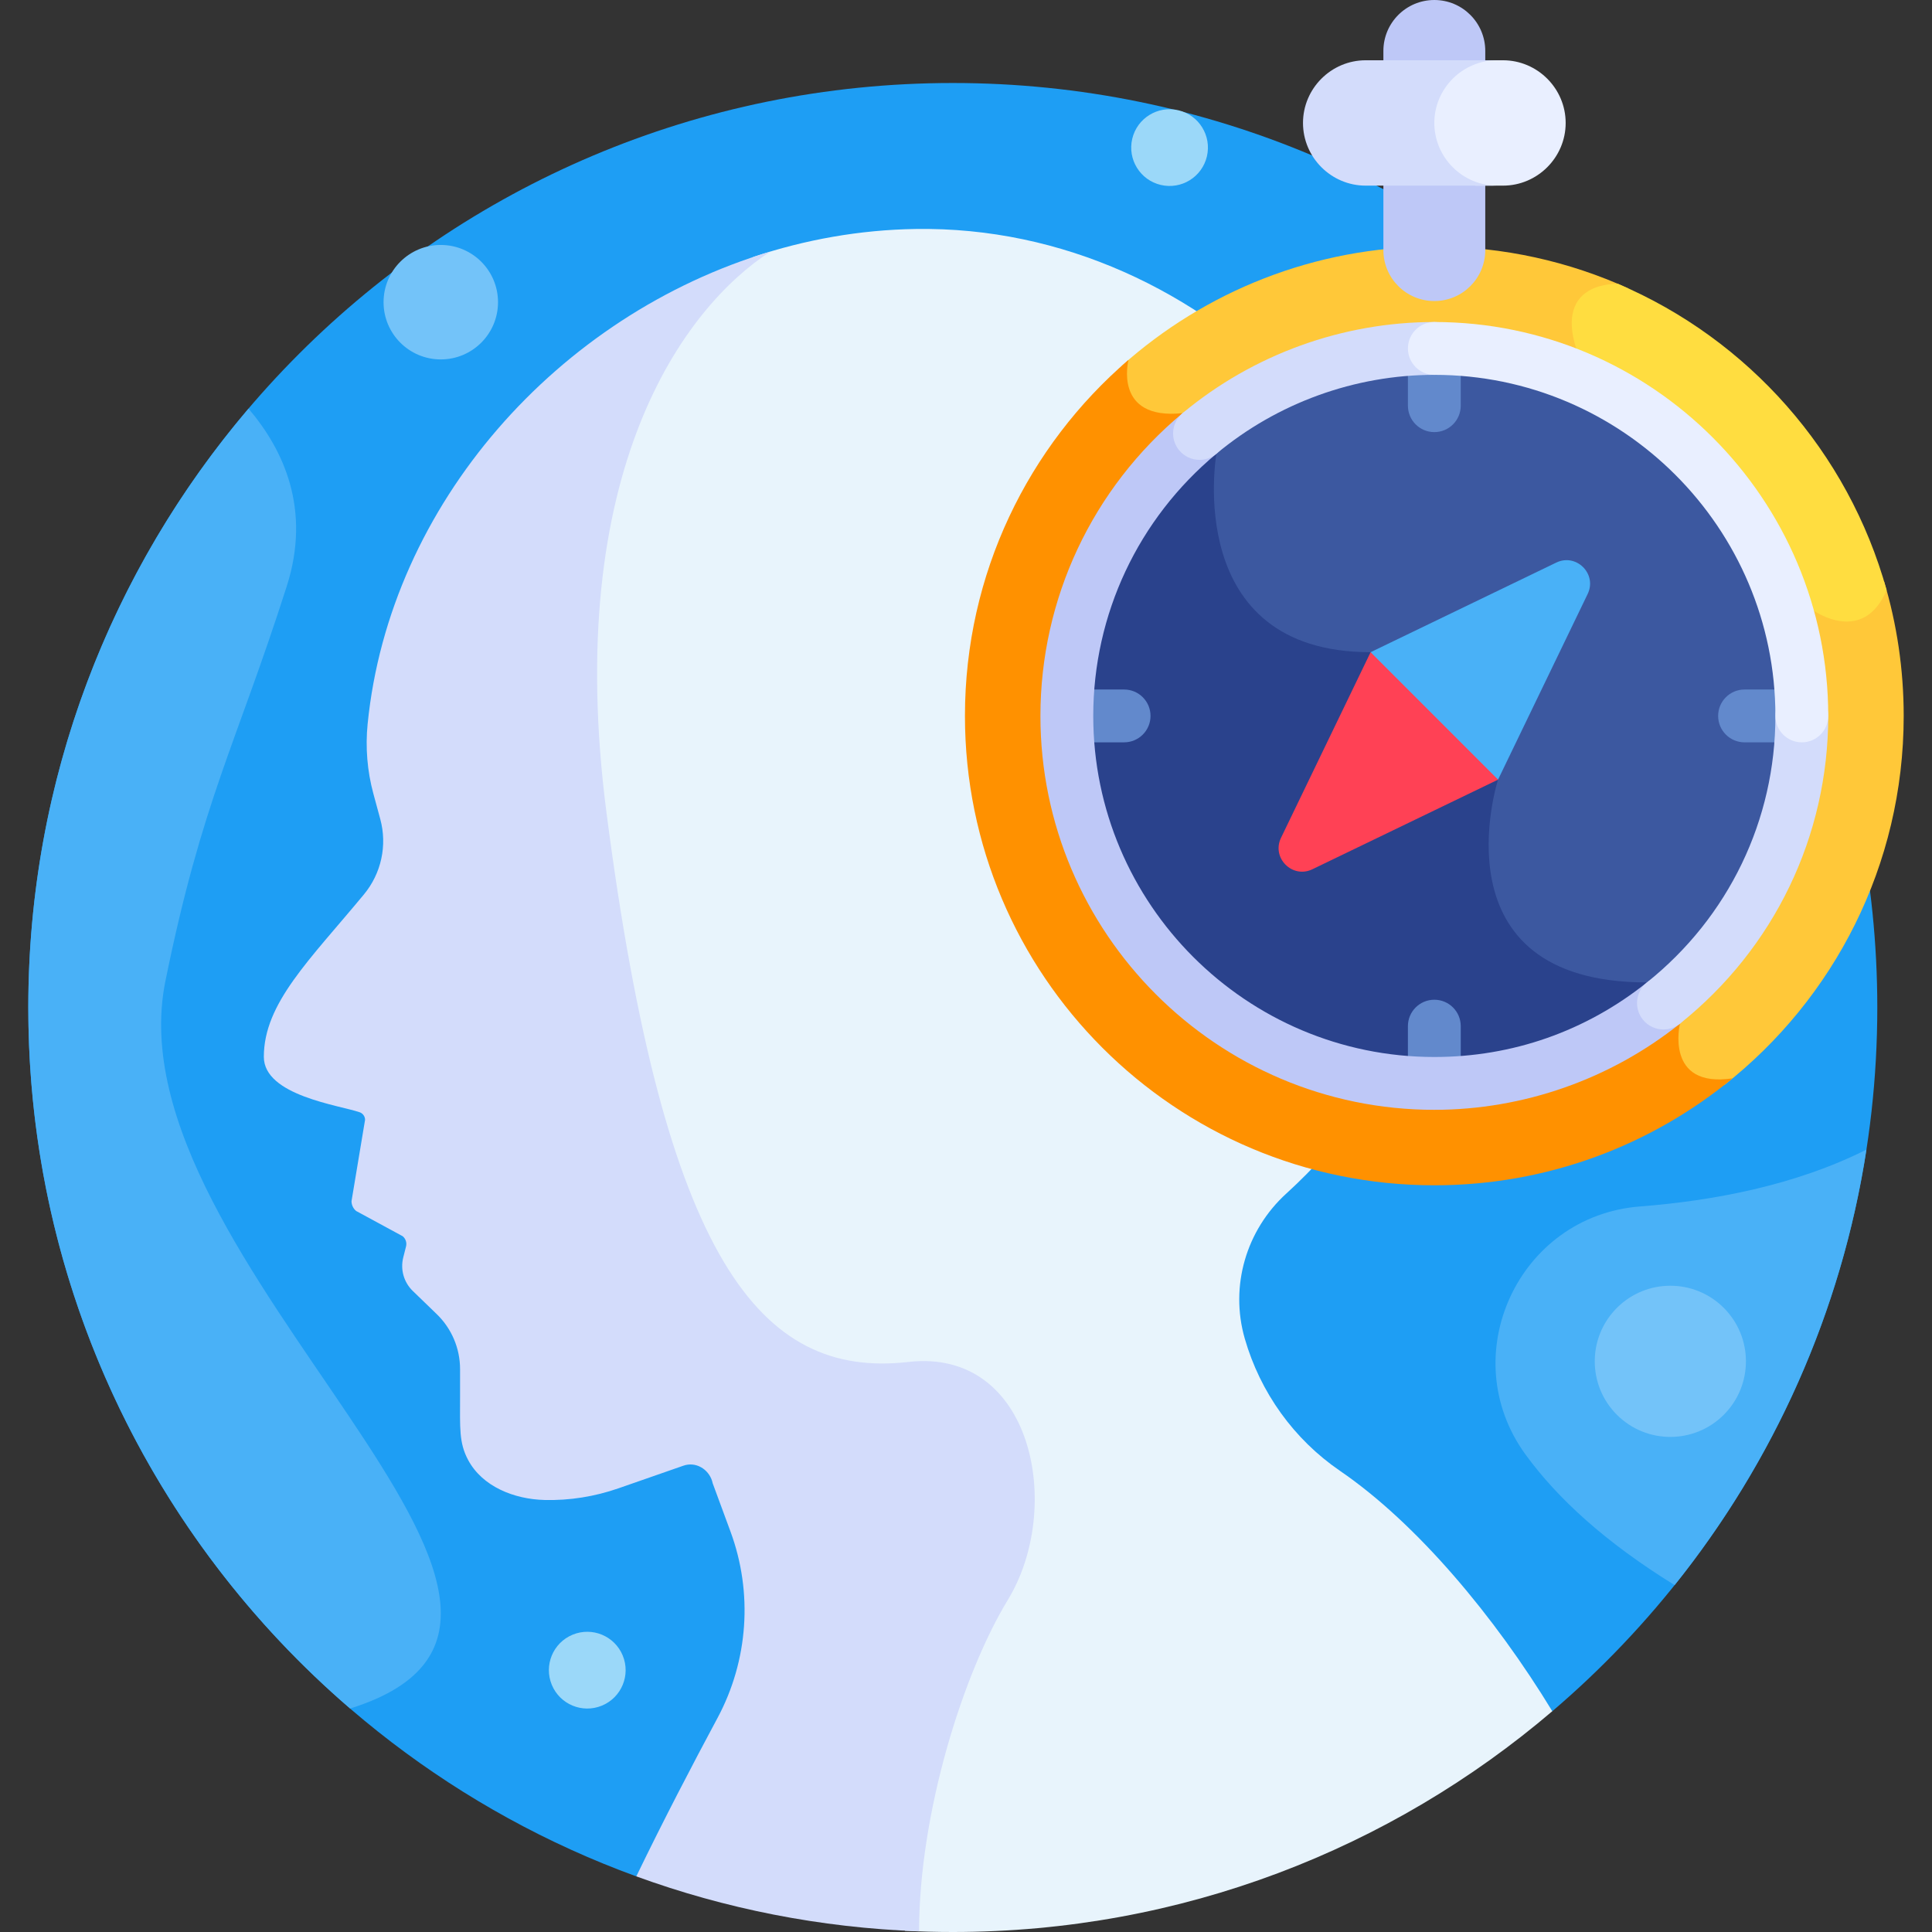 <svg id="Layer_1" enable-background="new 0 0 512 512" height="512" viewBox="0 0 512 512" width="512" xmlns="http://www.w3.org/2000/svg"><rect x="0" y="0" width="512" height="512" fill="#333333" stroke="none"/><g><path d="m411.377 453.49c52.699-44.938 86.127-111.807 86.127-186.492 0-135.311-109.691-245.002-245.002-245.002s-245.003 109.691-245.003 245.002c0 105.849 67.126 196.016 161.13 230.265z" fill="#1e9ef4"/><path d="m355.114 389.789c-12.246-8.377-21.142-20.805-25.242-35.065-3.987-13.868.359-28.723 11.029-38.437 29.554-26.908 47.737-66.087 46.48-109.489-2.258-77.979-66.802-147.341-144.804-146.116-14.761.232-29.187 2.82-42.871 7.385-22.753 15.176-54.385 59.42-42.739 149.235 15.364 118.49 40.673 150.008 80.004 145.513 32.943-3.765 41.257 38.59 26.354 63.062-11.56 18.983-22.977 54.761-23.501 85.799 4.199.214 8.425.323 12.677.323 60.625 0 116.098-22.032 158.875-58.51-15.206-24.991-35.814-49.712-56.262-63.7z" fill="#e8f4fc"/><path d="m240.736 360.933c-39.331 4.495-64.64-27.023-80.004-145.513-11.765-90.734 20.639-134.024 43.436-148.756-56.225 16.789-100.93 66.897-106.742 125.193-.619 6.209-.105 12.48 1.529 18.502l1.824 6.723c1.886 6.954.271 14.386-4.323 19.936-14.438 17.445-26.535 28.85-26.535 43.051 0 10.272 20.004 12.822 25.392 14.69.859.298 1.433 1.104 1.433 2.013l-3.589 21.546c0 1.012.454 1.971 1.236 2.612l12.321 6.681c.795.652 1.142 1.705.891 2.702l-.739 2.932c-.806 3.198.158 6.583 2.529 8.875l6.348 6.138c3.95 3.819 6.18 9.079 6.18 14.573v7.277c0 8.312-.307 12.228 2.133 16.795 3.782 7.081 12.235 10.407 20.261 10.609 6.621.167 13.282-.895 19.62-3.104l17.157-5.979c.2-.07.401-.128.603-.177 3.276-.783 6.506 1.534 7.176 4.836l4.725 12.814c5.975 16.203 4.706 34.186-3.461 49.403-6.433 11.987-14.34 27.12-21.509 41.955 23.506 8.564 48.695 13.616 74.933 14.558.044-31.492 11.716-68.428 23.528-87.825 14.904-24.469 6.59-66.825-26.353-63.06z" fill="#d3dcfb"/><path d="m43.834 260c9.725-47.848 18.746-62.667 32.167-104.667 6.499-20.34-.84-36.145-10.139-47.038-36.39 42.755-58.363 98.159-58.363 158.703 0 74.287 33.068 140.845 85.28 185.776 79.235-24.714-64.116-118.132-48.945-192.774z" fill="#49b1f7"/><path d="m498.6 155.807c-1.661 3.891-3.952 6.274-6.807 7.086-4.637 1.318-9.546-1.813-10.146-2.215-2.347-2.115-57.119-51.631-62.518-68.79-1.631-5.184-1.457-9.104.517-11.653 2.923-3.777 9.021-3.515 9.081-3.504l.116.006 2.732-.284c-15.683-7.137-33.108-11.115-51.462-11.115-31.815 0-60.835 11.95-82.831 31.599-.285 2.51-.27 6.927 2.57 10.229 2.631 3.06 6.963 4.364 12.904 3.89l8.02 9.63c-.616 4.224-3.037 25.847 9.241 40.463 7.249 8.629 18.21 13.066 32.585 13.189l32.705 32.706c-.556 1.975-1.818 7.029-2.193 13.368-.635 10.737 1.645 20.005 6.592 26.8 6.976 9.58 19.095 14.503 36.028 14.639l7.859 9.831c-.37 2.14-1.044 8.363 2.67 12.411 2.368 2.58 5.983 3.716 10.747 3.411 28.921-22.776 47.491-58.107 47.491-97.776 0-12.41-1.826-24.392-5.209-35.701-.226.621-.455 1.224-.692 1.78z" fill="#ffc839"/><path d="m428.803 75.232c-.083-.005-16.766-.89-11.104 17.106 5.676 18.042 63.02 69.522 63.02 69.522s12.989 9.216 19.26-5.461c-10.165-36.636-36.669-66.474-71.176-81.167z" fill="#ffdd40"/><path d="m459.163 285.768c-18.085 2.719-13.964-14.48-13.964-14.48l-8.742-10.936c-56.794 0-39.458-53.739-39.458-53.739l-33.774-33.774c-50.077 0-40.864-52.593-40.864-52.593l-8.959-10.758c-18.469 1.935-14.356-14.042-14.336-14.122-26.535 22.812-43.344 56.622-43.344 94.359 0 68.698 55.691 124.389 124.389 124.389 30.023.001 57.561-10.636 79.052-28.346z" fill="#ff9100"/><path d="m320.776 120.685c-.616 4.224-3.037 25.847 9.241 40.463 7.249 8.629 18.21 13.066 32.585 13.189l32.705 32.706c-.556 1.975-1.818 7.029-2.193 13.368-.635 10.737 1.645 20.005 6.592 26.8 6.976 9.58 19.095 14.503 36.028 14.639l4.129 5.165c23.059-17.881 37.904-45.849 37.904-77.288 0-53.986-43.764-97.75-97.75-97.75-24.277 0-46.483 8.854-63.576 23.503z" fill="#3c58a0"/><path d="m441.04 266.085-4.583-5.733c-56.794 0-39.458-53.739-39.458-53.739l-33.774-33.774c-50.077 0-40.864-52.593-40.864-52.593l-4.776-5.735c-21.578 17.93-35.319 44.967-35.319 75.215 0 53.986 43.764 97.75 97.75 97.75 23.087.001 44.3-8.007 61.024-21.391z" fill="#2a428c"/><g><path d="m380.112 114.515c-3.866 0-7-3.134-7-7v-8.177c0-3.866 3.134-7 7-7s7 3.134 7 7v8.177c0 3.866-3.133 7-7 7z" fill="#6289cc"/></g><g><path d="m380.112 287.115c-3.866 0-7-3.134-7-7v-8.177c0-3.866 3.134-7 7-7s7 3.134 7 7v8.177c0 3.867-3.133 7-7 7z" fill="#6289cc"/></g><g><path d="m297.901 196.727h-8.177c-3.866 0-7-3.134-7-7s3.134-7 7-7h8.177c3.866 0 7 3.134 7 7s-3.134 7-7 7z" fill="#6289cc"/></g><g><path d="m470.501 196.727h-8.177c-3.866 0-7-3.134-7-7s3.134-7 7-7h8.177c3.866 0 7 3.134 7 7s-3.134 7-7 7z" fill="#6289cc"/></g><path d="m393.612 17.472v-3.972c0-7.456-6.044-13.5-13.5-13.5s-13.5 6.044-13.5 13.5v3.972z" fill="#bec8f7"/><path d="m366.612 47.695v18.584c0 7.456 6.044 13.5 13.5 13.5s13.5-6.044 13.5-13.5v-18.584z" fill="#bec8f7"/><path d="m398.306 15.972h-7.325c-6.878 2.397-11.855 8.944-11.855 16.611 0 7.668 4.978 14.215 11.855 16.611h7.325c9.136 0 16.611-7.475 16.611-16.611 0-9.135-7.476-16.611-16.611-16.611z" fill="#e9efff"/><path d="m380.112 32.583c0-9.135 7.475-16.611 16.611-16.611h-34.804c-9.136 0-16.611 7.476-16.611 16.611 0 9.137 7.475 16.611 16.611 16.611h34.804c-9.136 0-16.611-7.474-16.611-16.611z" fill="#d3dcfb"/><path d="m420.746 157.417c2.566-5.316-3.008-10.89-8.324-8.324l-49.197 23.747 2.548 3.28c8.113 10.444 17.501 19.832 27.945 27.945l3.28 2.548z" fill="#49b1f7"/><path d="m339.478 222.036 23.747-49.197 33.774 33.774-49.197 23.747c-5.316 2.567-10.89-3.007-8.324-8.324z" fill="#ff4155"/><g><path d="m380.112 294.115c-57.56 0-104.389-46.828-104.389-104.389 0-31.053 13.733-60.299 37.679-80.238 2.972-2.476 7.385-2.071 9.859.899 2.474 2.971 2.071 7.385-.9 9.858-20.742 17.272-32.638 42.597-32.638 69.481 0 49.841 40.548 90.389 90.389 90.389 20.691 0 40.175-6.834 56.344-19.762 3.02-2.415 7.425-1.925 9.839 1.096 2.414 3.02 1.924 7.424-1.096 9.838-18.41 14.721-41.525 22.828-65.087 22.828z" fill="#bec8f7"/></g><g><path d="m440.833 272.82c-2.054 0-4.089-.899-5.472-2.629-2.414-3.02-1.923-7.424 1.096-9.839 21.635-17.298 34.044-43.04 34.044-70.626 0-3.866 3.134-7 7-7s7 3.134 7 7c0 31.864-14.325 61.592-39.302 81.561-1.29 1.032-2.834 1.533-4.366 1.533z" fill="#d3dcfb"/></g><g><path d="m317.886 121.867c-2.007 0-3.999-.858-5.383-2.521-2.474-2.971-2.071-7.385.9-9.858 18.703-15.574 42.393-24.15 66.709-24.15 3.866 0 7 3.134 7 7s-3.134 7-7 7c-21.049 0-41.559 7.426-57.75 20.908-1.309 1.09-2.896 1.621-4.476 1.621z" fill="#d3dcfb"/></g><g><path d="m477.501 196.727c-3.866 0-7-3.134-7-7 0-49.841-40.548-90.389-90.389-90.389-3.866 0-7-3.134-7-7s3.134-7 7-7c57.56 0 104.389 46.828 104.389 104.389 0 3.866-3.134 7-7 7z" fill="#e9efff"/></g><path d="m404.266 385.445c8.515 11.708 21.255 23.337 39.525 34.622 26.172-32.664 44.155-72.17 50.83-115.411-18.848 9.5-40.72 13.572-59.997 15.066-32.243 2.499-49.379 39.568-30.358 65.723z" fill="#49b1f7"/><ellipse cx="309.882" cy="39.028" fill="#9bd8f9" rx="10.167" ry="10.167" transform="matrix(.23 -.973 .973 .23 200.702 331.654)"/><ellipse cx="155.471" cy="442.607" fill="#9bd8f9" rx="10.167" ry="10.167" transform="matrix(.924 -.383 .383 .924 -157.544 93.187)"/><g fill="#73c3f9"><ellipse cx="442.744" cy="360.757" rx="20.035" ry="20.035" transform="matrix(.707 -.707 .707 .707 -125.417 418.731)"/><circle cx="116.813" cy="80.083" r="15.167"/></g></g></svg>